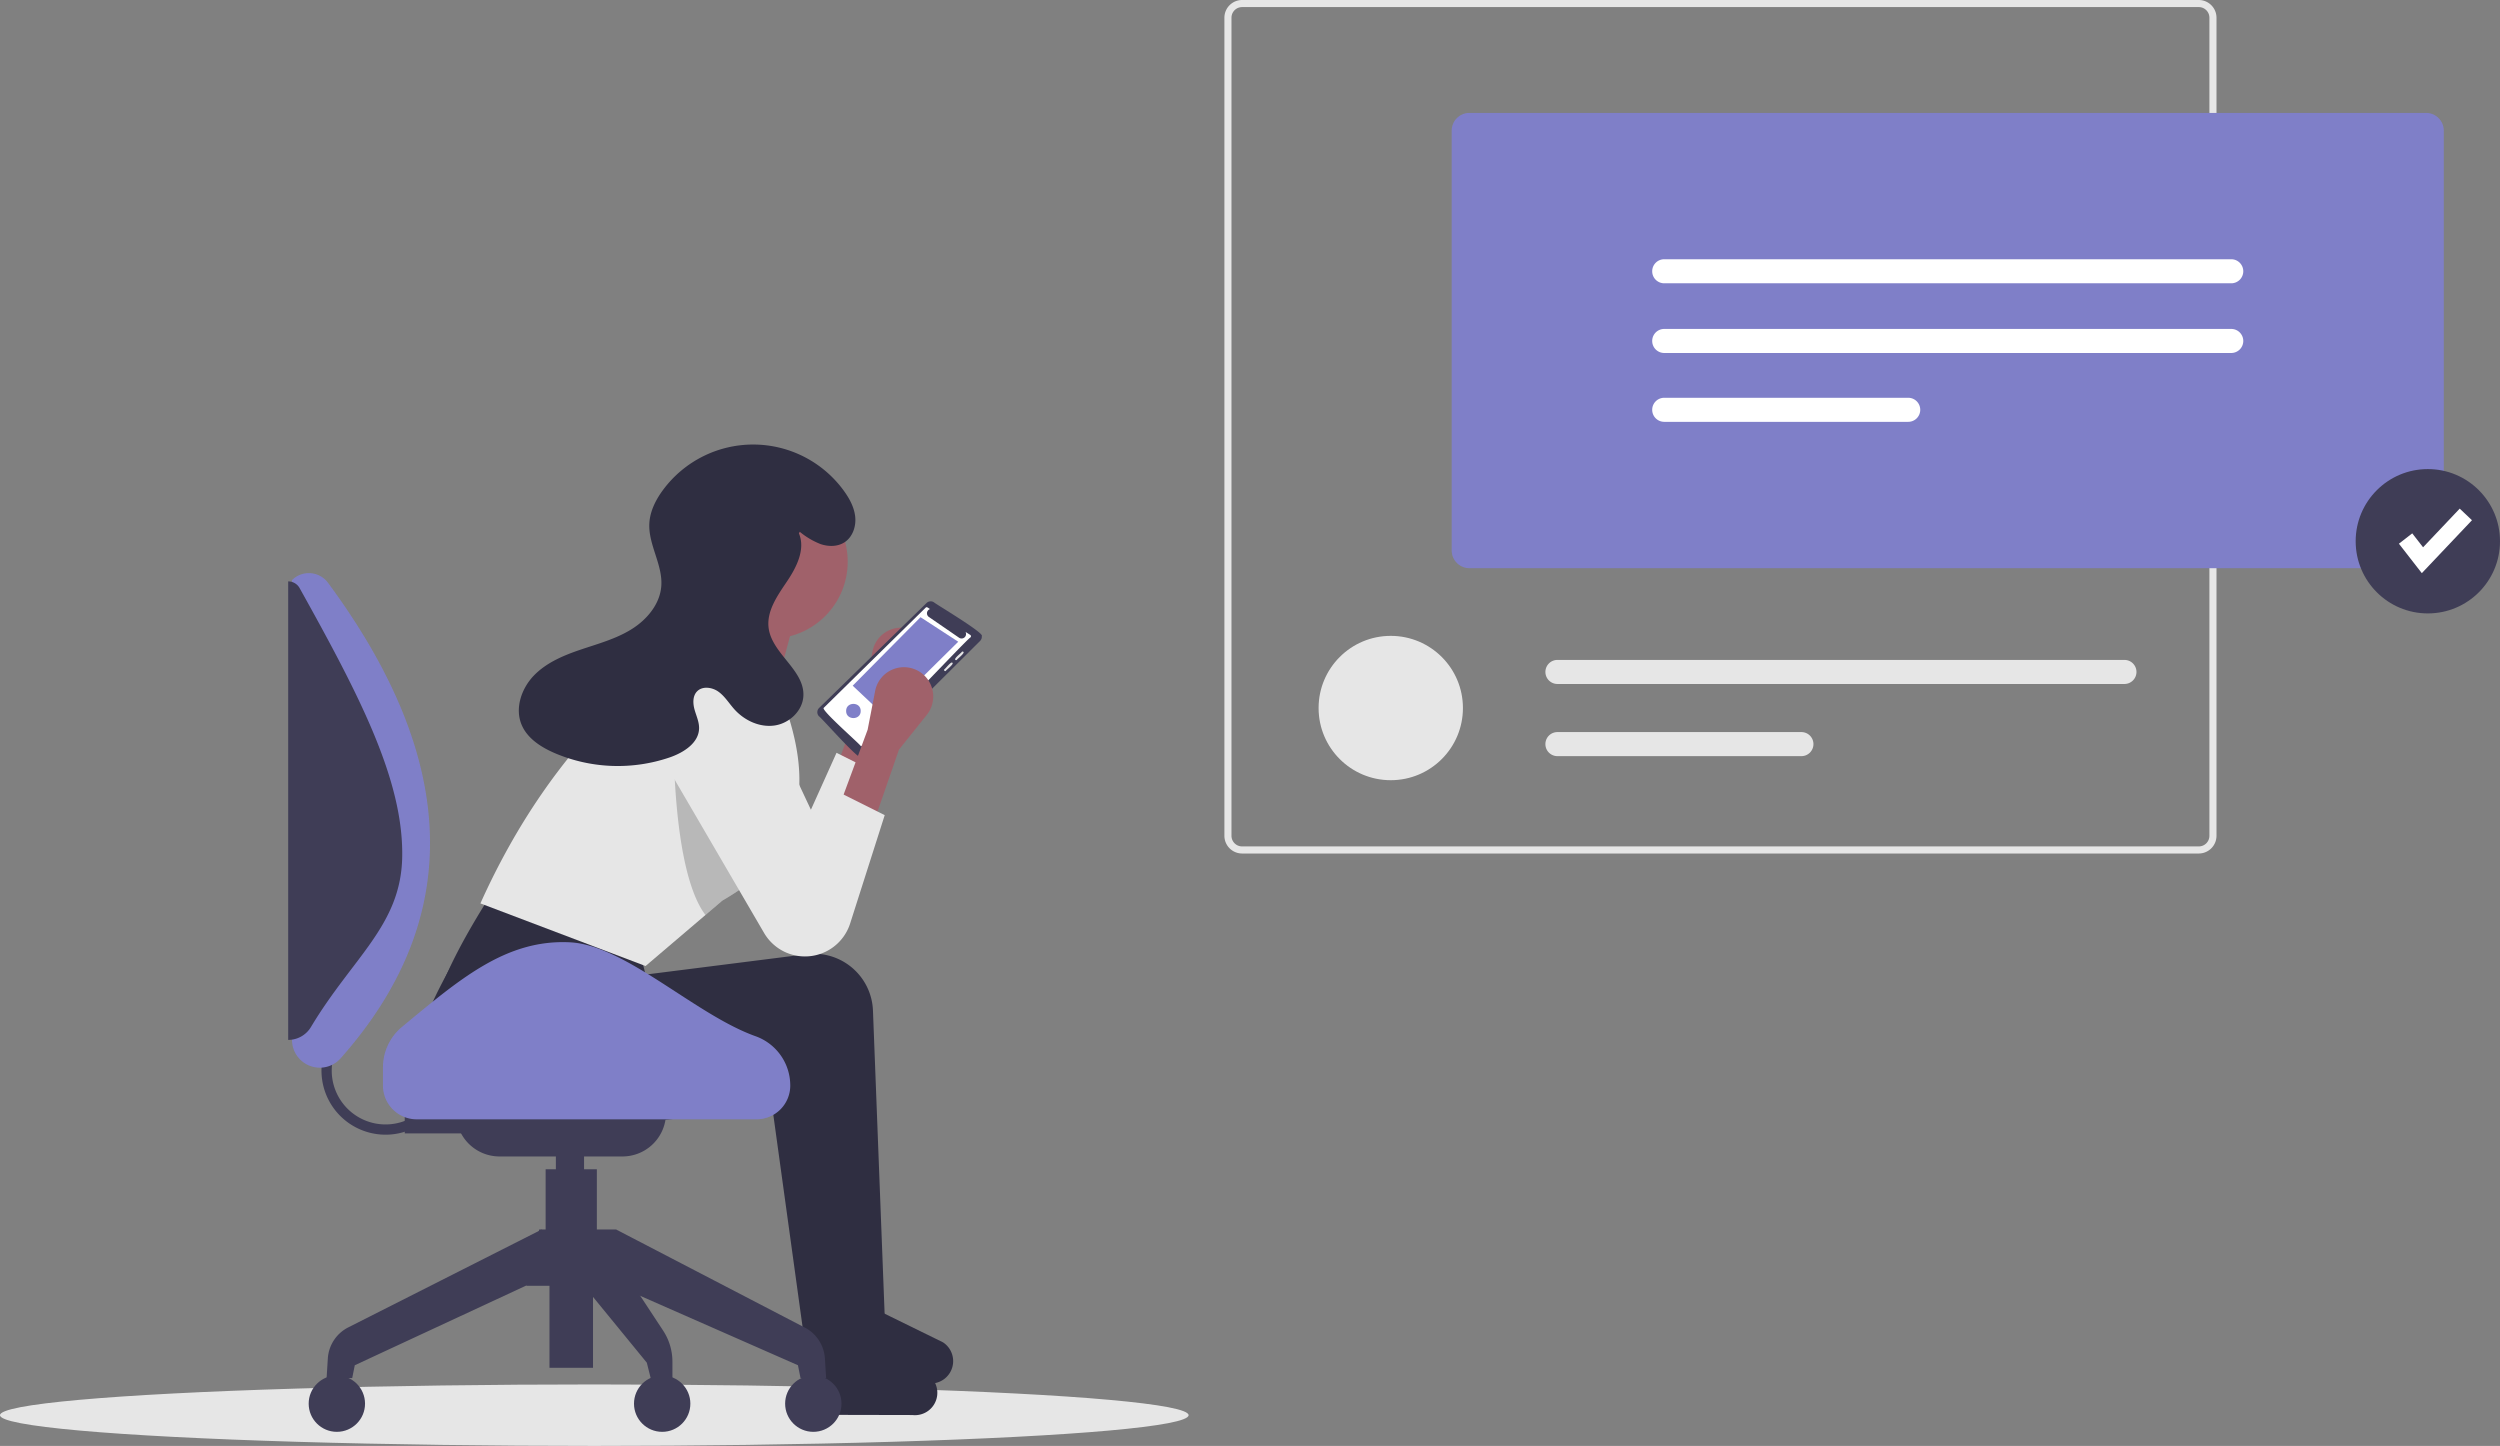 <svg data-name="Layer 1" xmlns="http://www.w3.org/2000/svg" width="975.944" height="564.457"><rect width="100%" height="100%" fill="#808080" stroke="none"/><ellipse cx="232" cy="552.457" rx="232" ry="12" fill="#e6e6e6"/><path d="m339.9 306.101-13.339-6.669 11.115-30.011 2.93-15.135a11.444 11.444 0 0 1 18.683-6.514 11.444 11.444 0 0 1 1.488 15.837l-10.874 13.593Z" fill="#a0616a"/><path d="m344.35 302.767-2.46 7.7-11.04 34.59a18.497 18.497 0 0 1-33.49 3.89l-35.79-61.34a19.287 19.287 0 0 1-1.46-3 18.886 18.886 0 0 1 34.6-15.05l21.85 46.55 10-22.23Z" fill="#e6e6e6"/><path d="m339.198 526.203-24.454 2.223-13.338-96.703c-43.967 7.397-85.447 9.767-121.325.819a22.65 22.65 0 0 1-16.1-29.09c4.294-12.816 11.859-26.549 20.715-40.644l58.91 21.12 2.224 8.892 62.836-7.954a23.063 23.063 0 0 1 25.942 21.994Z" fill="#2f2e41"/><path d="M365.829 544.94a8.746 8.746 0 0 0-3.914-8.576l-25.102-12.32-18.925 2.39-4.47 16.023a8.527 8.527 0 0 0 7.46 9.867l35.315.077a8.746 8.746 0 0 0 9.636-7.46ZM345.375 513.839l-24.453 2.223-13.339-96.703c-43.967 7.397-85.447 9.766-121.324.818a22.65 22.65 0 0 1-16.1-29.09c4.293-12.815 11.858-26.548 20.714-40.643l58.91 21.12 2.224 8.891 62.836-7.954a23.063 23.063 0 0 1 25.942 21.994Z" fill="#2f2e41"/><path d="M372.006 532.577a8.746 8.746 0 0 0-3.913-8.578l-25.102-12.318-18.926 2.389-4.47 16.023a8.527 8.527 0 0 0 7.46 9.867l35.315.077a8.746 8.746 0 0 0 9.636-7.46Z" fill="#2f2e41"/><circle cx="300.914" cy="219.284" r="30.011" fill="#a0616a"/><path fill="#a0616a" d="m299.803 280.418-34.458-4.446 13.338-41.127h33.346l-12.226 45.573z"/><path d="M309.18 321.887a47.076 47.076 0 0 1-7.5 13.42 64.01 64.01 0 0 1-16.3 14.22c-1.08.7-2.2 1.37-3.36 2.03l-6.62 5.64-23.39 19.92-64.47-24.45c14.22-31.6 31.96-56.58 52.29-76.7a36.673 36.673 0 0 1 39.19-14.92l24.12 6.03c8.58 20.25 11.77 38.87 6.04 54.81Z" fill="#e6e6e6"/><path d="M319.764 276.36a2.327 2.327 0 0 0-.048 3.275c.742.32 15.45 17.08 16.352 15.927a2.316 2.316 0 0 0 1.66-.676l44.872-44.678a2.313 2.313 0 0 0 .672-1.884c1.21-1.135-18.097-12.575-18.687-13.198a2.308 2.308 0 0 0-2.889.284Z" fill="#3f3d56"/><path d="m378.753 247.848-1.826-1.164a1.75 1.75 0 0 1-2.504 2.284l-11.816-8.124a1.75 1.75 0 0 1 .46-3.091c-.468-.16-1.224-1.11-1.732-.511l-39.751 39.065c-1.416.689 14.443 14.432 14.452 14.972 1.184 1.32 41.959-42.42 42.826-42.45a.634.634 0 0 0-.109-.981Z" fill="#fff"/><path fill="#7f7fc8" d="m332.874 267.681 12.194 11.497 29.006-28.657-14.721-9.581-26.479 26.741z"/><path d="M372.947 257.594a.433.433 0 0 0 .597 0c.133-.371 3.23-2.626 2.536-3.134a.433.433 0 0 0-.597 0c-.133.371-3.23 2.626-2.536 3.134ZM369.27 261.867c.134-.372 3.23-2.626 2.537-3.134-.516-.687-2.752 2.396-3.133 2.537-.393.382.216.988.597.597Z" fill="#e6e6e6"/><path d="M336.004 277.55c.054 3.696-5.751 3.696-5.697 0-.054-3.696 5.752-3.696 5.697 0Z" fill="#7f7fc8"/><path d="M301.68 335.307a64.01 64.01 0 0 1-16.3 14.22c-1.08.7-2.2 1.37-3.36 2.03l-6.62 5.64c-13.14-17.27-12.4-69.74-12.4-69.74l20 2Z" opacity=".2"/><path d="m340.93 321.544-13.34-6.669 11.116-30.01 2.93-15.136a11.444 11.444 0 0 1 18.682-6.514 11.444 11.444 0 0 1 1.489 15.837l-10.874 13.593Z" fill="#a0616a"/><path d="m327.59 309.318 17.785 8.892-13.496 42.29a18.5 18.5 0 0 1-13.34 12.371 18.5 18.5 0 0 1-20.149-8.478l-35.789-61.344a18.885 18.885 0 0 1 6.09-25.67 18.885 18.885 0 0 1 27.052 7.623l21.844 46.546Z" fill="#e6e6e6"/><path d="M312.21 207.595a29.43 29.43 0 0 0 8.174 4.823c3.013 1.011 6.51 1.033 9.2-.66 3.172-1.997 4.62-6.053 4.294-9.787s-2.157-7.179-4.345-10.222a43.756 43.756 0 0 0-70.768-.391c-2.808 3.815-5.033 8.245-5.276 12.976-.43 8.338 5.276 16.12 4.666 24.447-.516 7.042-5.57 13.075-11.557 16.82s-12.905 5.642-19.599 7.89-13.462 5.024-18.416 10.055-7.687 12.84-4.968 19.356c2.235 5.355 7.545 8.76 12.869 11.067a62.752 62.752 0 0 0 45.008 1.689c5.417-1.878 11.333-5.636 11.416-11.37.035-2.488-1.084-4.824-1.757-7.22s-.798-5.254.888-7.084c2.092-2.27 5.958-1.746 8.458.064s4.125 4.555 6.188 6.85c3.916 4.36 9.853 7.145 15.656 6.324s11.047-5.764 11.287-11.62c.412-10.058-12.19-16.356-13.56-26.33-.915-6.66 3.422-12.754 7.18-18.33s7.253-12.56 4.622-18.748" fill="#2f2e41"/><path d="M150.5 442.957a25.012 25.012 0 0 1-23.034-34.732l3.683 1.558a21.013 21.013 0 0 0 27.14 27.682l1.485 3.715a24.881 24.881 0 0 1-9.274 1.777Z" fill="#3f3d56"/><path d="M124.496 416.795A10.846 10.846 0 0 1 114 405.955V226.457a9.284 9.284 0 0 1 14.02 1.021c51.119 69.123 53.37 131.107 4.937 185.687a10.848 10.848 0 0 1-8.46 3.63Z" fill="#7f7fc8"/><path d="M112.5 405.957v-179a5.118 5.118 0 0 1 4.465 2.626c23.263 41.756 40.521 74.842 40.05 104.826-.421 26.777-19.233 39.14-35.642 66.538a10.34 10.34 0 0 1-8.873 5.01ZM189 442.457h-31v-8l25-7 6 15z" fill="#3f3d56"/><path d="M178 434.457h82a17 17 0 0 1-17 17h-48a17 17 0 0 1-17-17Z" fill="#3f3d56"/><path fill="#3f3d56" d="M217 449.457h11v9h-11z"/><path fill="#3f3d56" d="M213 456.457h20v27h-20zM214.5 497.957h17v36h-17z"/><path fill="#3f3d56" d="M240.5 501.957h-35l5-22h30v22z"/><path d="m209.5 499.957-71 33-1 5h-10l.478-7.65a14.614 14.614 0 0 1 7.987-12.128l75.535-38.222ZM236.5 499.957l75 33 1 5h10l-.478-7.65a14.614 14.614 0 0 0-7.987-12.128L240.5 479.957Z" fill="#3f3d56"/><circle cx="131.5" cy="547.957" r="11" fill="#3f3d56"/><circle cx="258.5" cy="547.957" r="11" fill="#3f3d56"/><circle cx="317.5" cy="547.957" r="11" fill="#3f3d56"/><path d="m262.5 540.957-8-1-2-8-27-33 12-12 21.358 32.463a22.13 22.13 0 0 1 3.642 12.164Z" fill="#3f3d56"/><path d="M295.343 436.957H162.658a13.157 13.157 0 0 1-13.158-13.158v-7.132a20.523 20.523 0 0 1 7.454-15.814c22.398-18.511 40.528-34.251 65.546-32.997 21.615 1.084 48.94 28.286 72.5 36.678a20.42 20.42 0 0 1 13.5 19.265 13.157 13.157 0 0 1-13.157 13.158Z" fill="#7f7fc8"/><path d="M858.354 333.19H484.893a6.924 6.924 0 0 1-6.916-6.915V6.915A6.924 6.924 0 0 1 484.893 0h373.461a6.924 6.924 0 0 1 6.916 6.916v319.359a6.924 6.924 0 0 1-6.916 6.916ZM484.893 2.767a4.154 4.154 0 0 0-4.15 4.15v319.359a4.154 4.154 0 0 0 4.15 4.15h373.461a4.154 4.154 0 0 0 4.15-4.15V6.915a4.154 4.154 0 0 0-4.15-4.149Z" fill="#e6e6e6"/><circle cx="542.921" cy="276.4" r="28.172" fill="#e6e6e6"/><path d="M607.985 257.619a4.695 4.695 0 1 0 0 9.39h221.35a4.695 4.695 0 0 0 0-9.39ZM607.985 285.79a4.695 4.695 0 1 0 0 9.391h95.247a4.695 4.695 0 0 0 0-9.39Z" fill="#e6e6e6"/><path d="M947.084 221.802H573.622a6.924 6.924 0 0 1-6.915-6.916V50.992a6.924 6.924 0 0 1 6.915-6.916h373.462A6.924 6.924 0 0 1 954 50.992v163.894a6.924 6.924 0 0 1-6.916 6.916Z" fill="#7f7fc8"/><path d="M649.678 101.202a4.695 4.695 0 0 0 0 9.391h221.35a4.695 4.695 0 0 0 0-9.39ZM649.678 128.409a4.695 4.695 0 0 0 0 9.39h221.35a4.695 4.695 0 0 0 0-9.39ZM649.678 155.285a4.695 4.695 0 1 0 0 9.39h95.248a4.695 4.695 0 0 0 0-9.39Z" fill="#fff"/><circle cx="947.772" cy="211.291" r="28.172" fill="#3f3d56"/><path fill="#fff" d="m945.423 223.748-8.941-11.497 5.2-4.044 4.233 5.443 14.302-15.097 4.783 4.531-19.577 20.664z"/></svg>